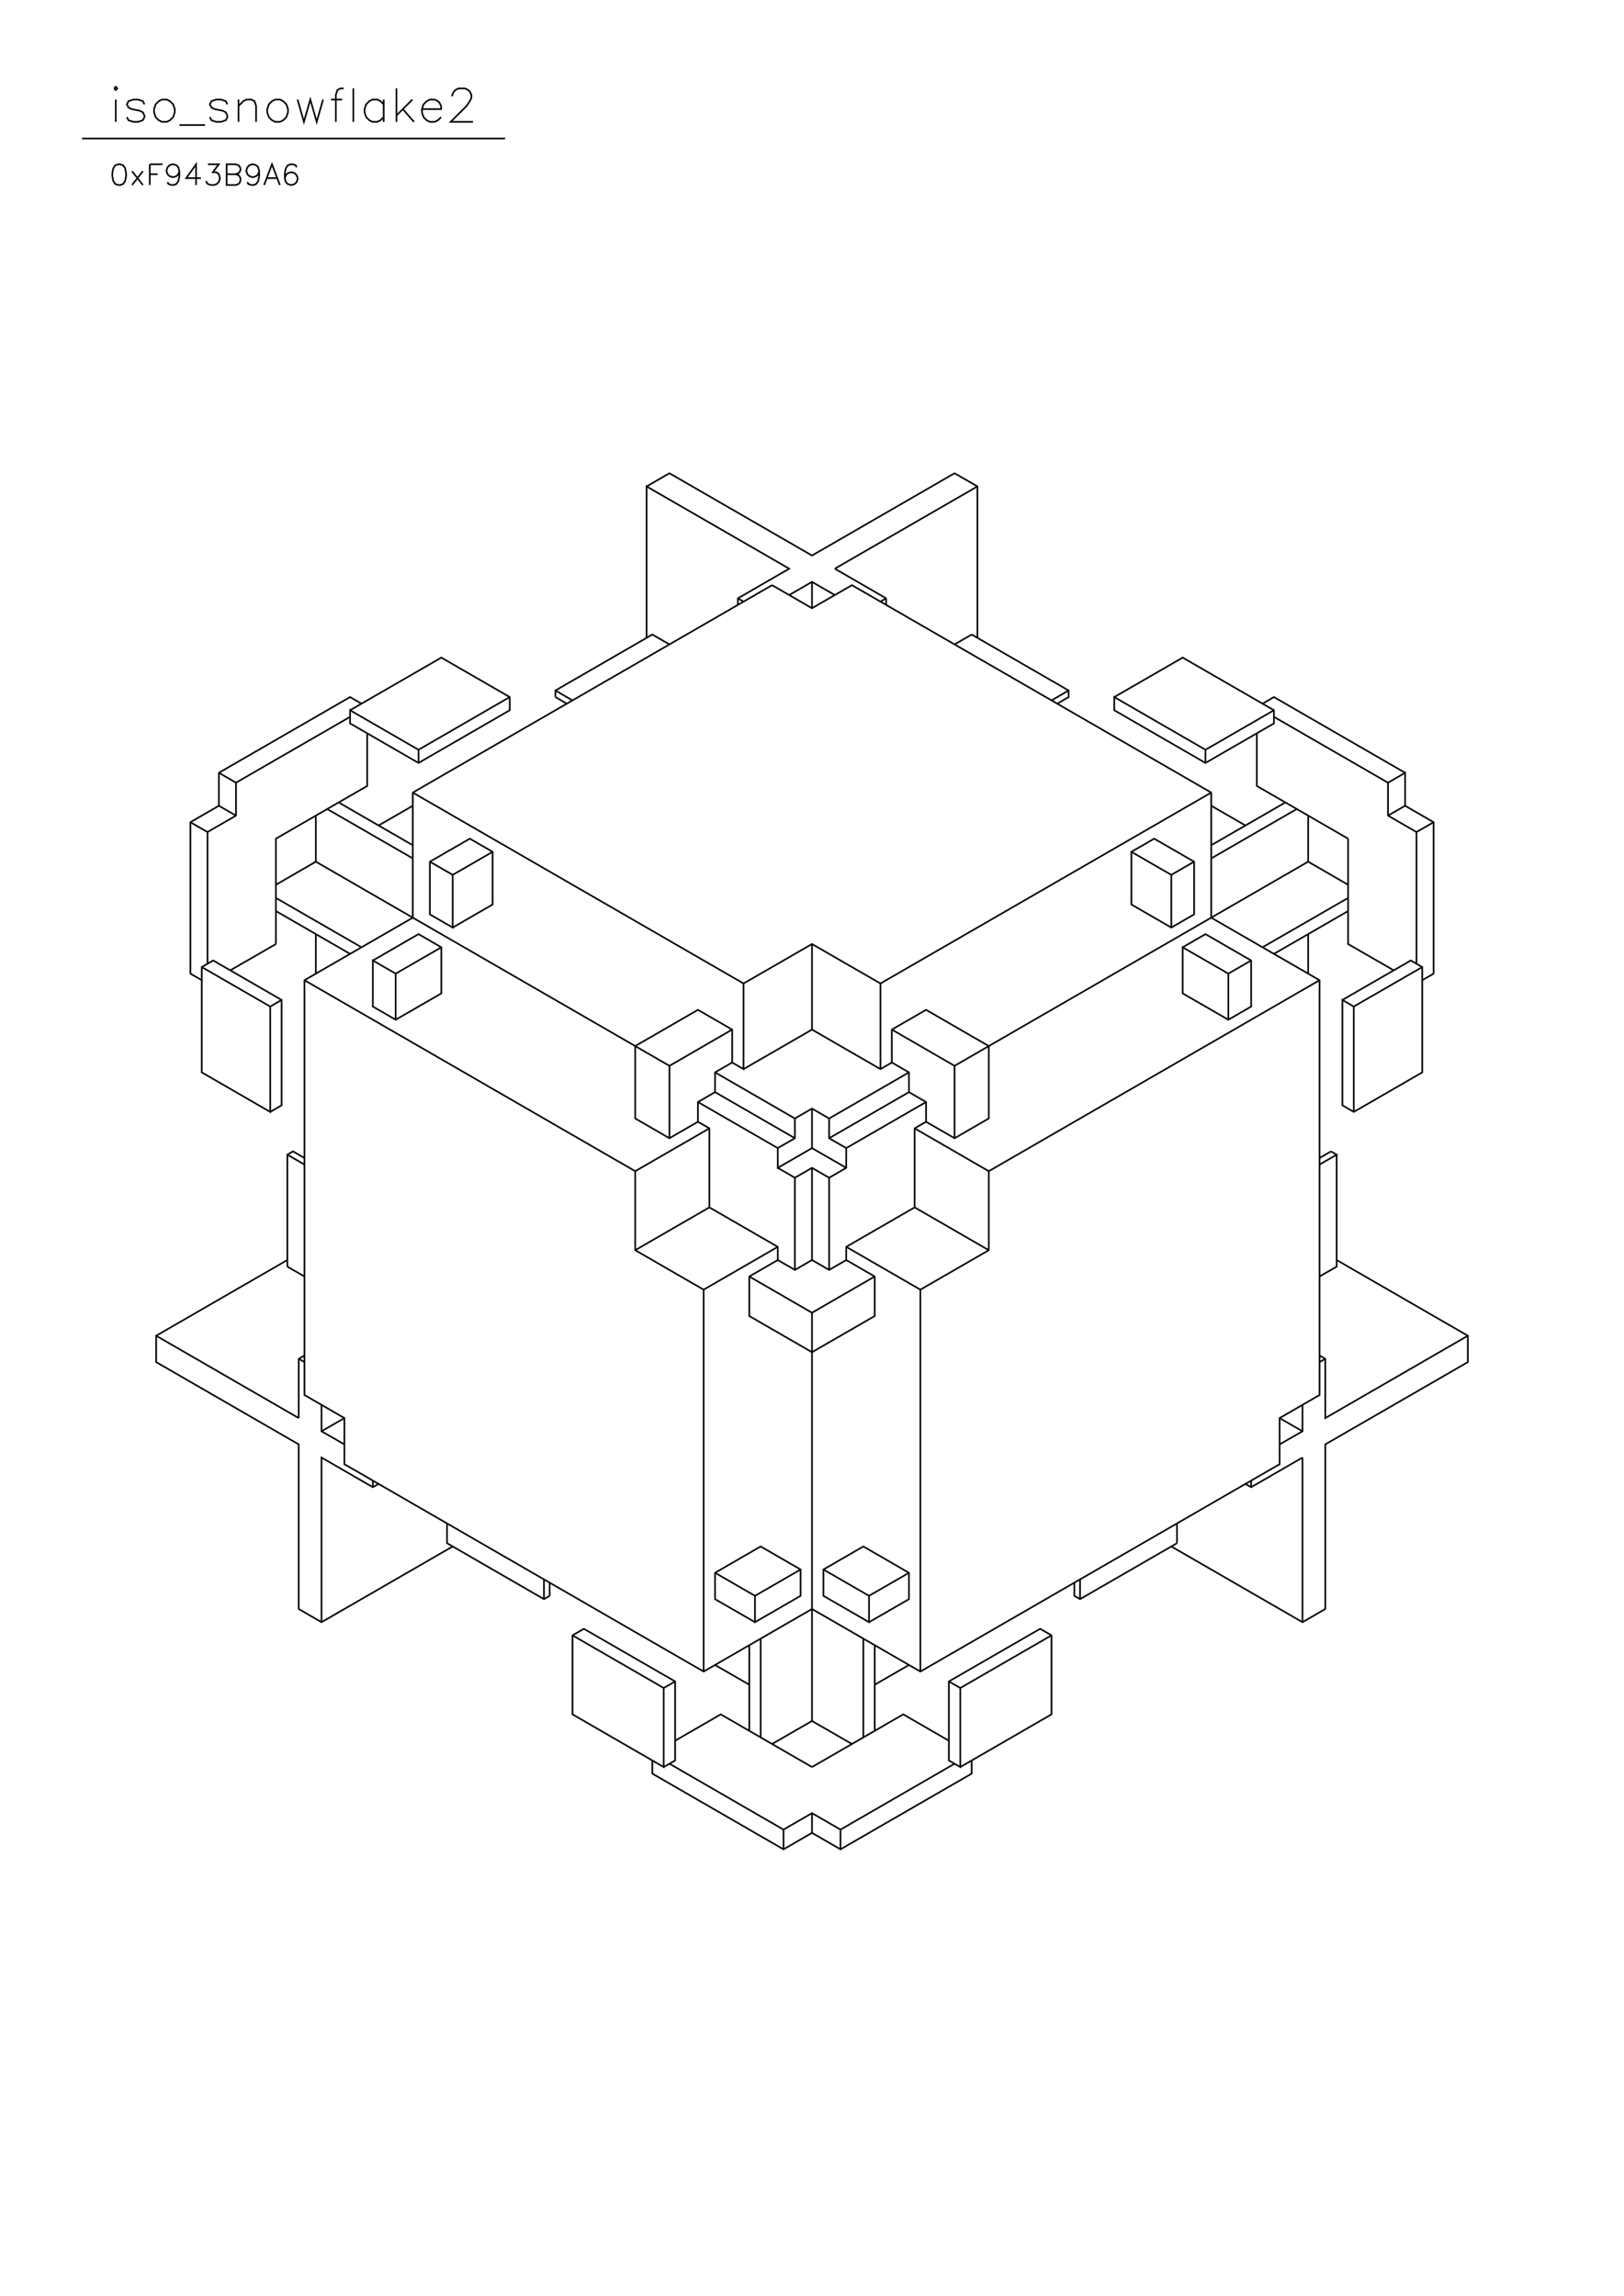 <?xml version="1.0" standalone="no"?>
<svg width="29.7cm" height="42cm" version="1.1" xmlns="http://www.w3.org/2000/svg" viewBox="0.0 0.0 29.7 42">
<path d="M11.825 8.897L12.243 8.656L14.85 10.161L17.457 8.656L17.875 8.897L17.875 11.667" stroke-width="0.03" stroke="#000000" fill="none"/>
<path d="M17.77 11.606L17.457 11.787" stroke-width="0.03" stroke="#000000" fill="none"/>
<path d="M17.77 11.606L19.543 12.63L19.543 12.75L19.335 12.871" stroke-width="0.03" stroke="#000000" fill="none"/>
<path d="M19.23 12.811L19.543 12.63" stroke-width="0.03" stroke="#000000" fill="none"/>
<path d="M20.378 12.75L21.629 12.028L23.298 12.991L23.298 13.232L22.046 13.955L20.378 12.991L20.378 12.75L22.046 13.714L23.298 12.991" stroke-width="0.03" stroke="#000000" fill="none"/>
<path d="M23.298 13.112L25.384 14.316L25.697 14.135L25.697 14.738L26.218 15.039L26.218 17.809L26.01 17.929" stroke-width="0.03" stroke="#000000" fill="none"/>
<path d="M26.01 17.688L24.758 18.411L24.55 18.29L24.55 20.217L24.758 20.338L26.01 19.615L26.01 17.688L25.801 17.568L24.55 18.29" stroke-width="0.03" stroke="#000000" fill="none"/>
<path d="M24.758 18.411L24.758 20.338" stroke-width="0.03" stroke="#000000" fill="none"/>
<path d="M24.341 21.06L24.132 21.181" stroke-width="0.03" stroke="#000000" fill="none"/>
<path d="M24.132 21.301L24.445 21.12L24.341 21.06" stroke-width="0.03" stroke="#000000" fill="none"/>
<path d="M24.445 21.12L24.445 23.168L24.132 23.348" stroke-width="0.03" stroke="#000000" fill="none"/>
<path d="M24.445 23.047L26.844 24.432L26.844 24.914L24.237 26.419L24.237 29.43L23.82 29.671L21.421 28.286" stroke-width="0.03" stroke="#000000" fill="none"/>
<path d="M21.525 28.226L19.752 29.25L19.648 29.189L19.648 28.948" stroke-width="0.03" stroke="#000000" fill="none"/>
<path d="M19.752 28.888L19.752 29.25" stroke-width="0.03" stroke="#000000" fill="none"/>
<path d="M19.23 29.912L17.562 30.875L17.562 32.321L17.353 32.2L17.353 30.755L19.022 29.792L19.23 29.912L19.23 31.357L17.562 32.321" stroke-width="0.03" stroke="#000000" fill="none"/>
<path d="M17.457 32.26L15.371 33.465L14.85 33.164L14.329 33.465L12.243 32.26" stroke-width="0.03" stroke="#000000" fill="none"/>
<path d="M12.138 32.321L12.347 32.2L12.347 30.755L10.678 29.792L10.47 29.912L10.47 31.357L12.138 32.321L12.138 30.875L12.347 30.755" stroke-width="0.03" stroke="#000000" fill="none"/>
<path d="M12.138 30.875L10.47 29.912" stroke-width="0.03" stroke="#000000" fill="none"/>
<path d="M10.052 29.189L9.948 29.25L8.175 28.226L8.175 27.865" stroke-width="0.03" stroke="#000000" fill="none"/>
<path d="M8.279 28.286L5.88 29.671L5.463 29.43L5.463 26.419L2.856 24.914L2.856 24.432L5.255 23.047" stroke-width="0.03" stroke="#000000" fill="none"/>
<path d="M5.255 23.168L5.255 21.12L5.359 21.06L5.568 21.181" stroke-width="0.03" stroke="#000000" fill="none"/>
<path d="M5.568 21.301L5.255 21.12" stroke-width="0.03" stroke="#000000" fill="none"/>
<path d="M4.942 20.338L5.15 20.217L5.15 18.29L3.899 17.568L3.69 17.688L3.69 19.615L4.942 20.338L4.942 18.411L3.69 17.688" stroke-width="0.03" stroke="#000000" fill="none"/>
<path d="M3.795 17.628L3.795 15.219L4.316 14.918L4.316 14.316L6.402 13.112" stroke-width="0.03" stroke="#000000" fill="none"/>
<path d="M6.402 12.991L8.071 12.028L9.322 12.75L9.322 12.991L7.654 13.955L6.402 13.232L6.402 12.991L7.654 13.714L9.322 12.75" stroke-width="0.03" stroke="#000000" fill="none"/>
<path d="M10.157 12.75L10.157 12.63L11.93 11.606L12.243 11.787" stroke-width="0.03" stroke="#000000" fill="none"/>
<path d="M11.825 11.667L11.825 8.897L14.433 10.402L13.494 10.944L13.494 11.064" stroke-width="0.03" stroke="#000000" fill="none"/>
<path d="M13.494 10.944L13.598 11.004" stroke-width="0.03" stroke="#000000" fill="none"/>
<path d="M14.12 10.703L7.549 14.497L7.549 16.785L5.568 17.929L5.568 25.516L6.298 25.938L6.298 26.781L12.868 30.574L14.85 29.43L16.832 30.574L23.402 26.781L23.402 25.938L24.132 25.516L24.132 17.929L22.151 16.785L22.151 14.497L15.58 10.703L14.85 11.125L14.12 10.703" stroke-width="0.03" stroke="#000000" fill="none"/>
<path d="M14.433 10.884L14.85 10.643L15.267 10.884" stroke-width="0.03" stroke="#000000" fill="none"/>
<path d="M14.85 10.643L14.85 11.125" stroke-width="0.03" stroke="#000000" fill="none"/>
<path d="M15.267 10.402L17.875 8.897" stroke-width="0.03" stroke="#000000" fill="none"/>
<path d="M16.206 10.944L16.102 11.004" stroke-width="0.03" stroke="#000000" fill="none"/>
<path d="M16.206 10.944L16.206 11.064" stroke-width="0.03" stroke="#000000" fill="none"/>
<path d="M16.206 10.944L15.267 10.402" stroke-width="0.03" stroke="#000000" fill="none"/>
<path d="M10.47 12.811L10.157 12.63" stroke-width="0.03" stroke="#000000" fill="none"/>
<path d="M10.157 12.75L10.365 12.871" stroke-width="0.03" stroke="#000000" fill="none"/>
<path d="M7.654 13.714L7.654 13.955" stroke-width="0.03" stroke="#000000" fill="none"/>
<path d="M7.549 14.497L13.598 17.989L13.598 19.555L13.39 19.434L13.077 19.615L13.077 19.976L12.764 20.157L12.764 20.518L12.973 20.639L12.973 22.084L14.224 22.806L14.224 23.047L13.703 23.348L13.703 24.071L14.85 24.733L15.997 24.071L15.997 23.348L15.476 23.047L15.476 22.806L16.727 22.084L16.727 20.639L16.936 20.518L17.457 20.819L18.083 20.458L18.083 19.133L16.936 18.471L16.31 18.832L16.31 19.434L16.623 19.615L16.623 19.976L16.936 20.157L16.936 20.518" stroke-width="0.03" stroke="#000000" fill="none"/>
<path d="M16.727 20.639L18.083 21.422L18.083 22.867L16.832 23.589L16.832 30.574" stroke-width="0.03" stroke="#000000" fill="none"/>
<path d="M16.623 30.454L15.997 30.815" stroke-width="0.03" stroke="#000000" fill="none"/>
<path d="M15.997 30.093L15.997 31.658" stroke-width="0.03" stroke="#000000" fill="none"/>
<path d="M15.789 31.779L15.789 29.972" stroke-width="0.03" stroke="#000000" fill="none"/>
<path d="M15.893 29.671L16.623 29.25L16.623 28.768L15.789 28.286L15.059 28.708L15.059 29.189L15.893 29.671L15.893 29.189L16.623 28.768" stroke-width="0.03" stroke="#000000" fill="none"/>
<path d="M15.893 29.189L15.059 28.708" stroke-width="0.03" stroke="#000000" fill="none"/>
<path d="M14.641 28.708L13.807 29.189L13.807 29.671L14.641 29.189L14.641 28.708L13.911 28.286L13.077 28.768L13.077 29.25L13.807 29.671" stroke-width="0.03" stroke="#000000" fill="none"/>
<path d="M13.911 29.972L13.911 31.779" stroke-width="0.03" stroke="#000000" fill="none"/>
<path d="M14.12 31.899L14.85 31.478L15.58 31.899" stroke-width="0.03" stroke="#000000" fill="none"/>
<path d="M14.85 32.321L16.519 31.357L17.353 31.839" stroke-width="0.03" stroke="#000000" fill="none"/>
<path d="M17.77 32.2L17.77 32.441L15.371 33.826L14.85 33.525L14.85 33.164" stroke-width="0.03" stroke="#000000" fill="none"/>
<path d="M14.85 33.525L14.329 33.826L11.93 32.441L11.93 32.2" stroke-width="0.03" stroke="#000000" fill="none"/>
<path d="M12.347 31.839L13.181 31.357L14.85 32.321" stroke-width="0.03" stroke="#000000" fill="none"/>
<path d="M14.85 31.478L14.85 24.011L15.997 23.348" stroke-width="0.03" stroke="#000000" fill="none"/>
<path d="M15.476 23.047L15.163 23.228L14.85 23.047L14.537 23.228L14.224 23.047" stroke-width="0.03" stroke="#000000" fill="none"/>
<path d="M14.224 22.806L12.868 23.589L12.868 30.574" stroke-width="0.03" stroke="#000000" fill="none"/>
<path d="M13.077 30.454L13.703 30.815" stroke-width="0.03" stroke="#000000" fill="none"/>
<path d="M13.703 30.093L13.703 31.658" stroke-width="0.03" stroke="#000000" fill="none"/>
<path d="M14.329 33.465L14.329 33.826" stroke-width="0.03" stroke="#000000" fill="none"/>
<path d="M15.371 33.826L15.371 33.465" stroke-width="0.03" stroke="#000000" fill="none"/>
<path d="M17.353 30.755L17.562 30.875" stroke-width="0.03" stroke="#000000" fill="none"/>
<path d="M13.807 29.189L13.077 28.768" stroke-width="0.03" stroke="#000000" fill="none"/>
<path d="M10.052 28.948L10.052 29.189" stroke-width="0.03" stroke="#000000" fill="none"/>
<path d="M9.948 29.25L9.948 28.888" stroke-width="0.03" stroke="#000000" fill="none"/>
<path d="M6.923 27.142L6.819 27.202L5.88 26.66L5.88 29.671" stroke-width="0.03" stroke="#000000" fill="none"/>
<path d="M6.819 27.202L6.819 27.082" stroke-width="0.03" stroke="#000000" fill="none"/>
<path d="M6.298 26.419L5.88 26.179L5.88 25.697" stroke-width="0.03" stroke="#000000" fill="none"/>
<path d="M6.298 25.938L5.88 26.179" stroke-width="0.03" stroke="#000000" fill="none"/>
<path d="M5.463 25.938L5.463 24.854L5.568 24.794" stroke-width="0.03" stroke="#000000" fill="none"/>
<path d="M5.568 24.914L5.463 24.854" stroke-width="0.03" stroke="#000000" fill="none"/>
<path d="M5.463 25.938L2.856 24.432" stroke-width="0.03" stroke="#000000" fill="none"/>
<path d="M5.255 23.168L5.568 23.348" stroke-width="0.03" stroke="#000000" fill="none"/>
<path d="M4.942 18.411L5.15 18.29" stroke-width="0.03" stroke="#000000" fill="none"/>
<path d="M5.568 17.929L11.617 21.422L11.617 22.867L12.868 23.589" stroke-width="0.03" stroke="#000000" fill="none"/>
<path d="M13.703 23.348L14.85 24.011" stroke-width="0.03" stroke="#000000" fill="none"/>
<path d="M14.537 23.228L14.537 21.542L14.85 21.361L15.163 21.542L15.476 21.361L15.476 21L15.163 20.819L15.163 20.458L14.85 20.277L14.537 20.458L13.077 19.615" stroke-width="0.03" stroke="#000000" fill="none"/>
<path d="M13.39 19.434L13.39 18.832L12.764 18.471L11.617 19.133L11.617 20.458L12.243 20.819L12.764 20.518" stroke-width="0.03" stroke="#000000" fill="none"/>
<path d="M12.973 20.639L11.617 21.422" stroke-width="0.03" stroke="#000000" fill="none"/>
<path d="M12.243 20.819L12.243 19.495L13.39 18.832" stroke-width="0.03" stroke="#000000" fill="none"/>
<path d="M13.598 19.555L14.85 18.832L16.102 19.555L16.31 19.434" stroke-width="0.03" stroke="#000000" fill="none"/>
<path d="M16.102 19.555L16.102 17.989L14.85 17.267L13.598 17.989" stroke-width="0.03" stroke="#000000" fill="none"/>
<path d="M14.85 17.267L14.85 18.832" stroke-width="0.03" stroke="#000000" fill="none"/>
<path d="M14.85 20.277L14.85 21L14.224 21.361L14.224 21L14.537 20.819L14.537 20.458" stroke-width="0.03" stroke="#000000" fill="none"/>
<path d="M14.537 20.819L13.077 19.976" stroke-width="0.03" stroke="#000000" fill="none"/>
<path d="M12.764 20.157L14.224 21" stroke-width="0.03" stroke="#000000" fill="none"/>
<path d="M14.224 21.361L14.537 21.542" stroke-width="0.03" stroke="#000000" fill="none"/>
<path d="M14.85 21.361L14.85 23.047" stroke-width="0.03" stroke="#000000" fill="none"/>
<path d="M15.163 23.228L15.163 21.542" stroke-width="0.03" stroke="#000000" fill="none"/>
<path d="M15.476 21.361L14.85 21" stroke-width="0.03" stroke="#000000" fill="none"/>
<path d="M15.163 20.819L16.623 19.976" stroke-width="0.03" stroke="#000000" fill="none"/>
<path d="M16.623 19.615L15.163 20.458" stroke-width="0.03" stroke="#000000" fill="none"/>
<path d="M15.476 21L16.936 20.157" stroke-width="0.03" stroke="#000000" fill="none"/>
<path d="M17.457 20.819L17.457 19.495L16.31 18.832" stroke-width="0.03" stroke="#000000" fill="none"/>
<path d="M16.102 17.989L22.151 14.497" stroke-width="0.03" stroke="#000000" fill="none"/>
<path d="M22.151 14.738L22.777 15.099" stroke-width="0.03" stroke="#000000" fill="none"/>
<path d="M22.151 15.46L23.507 14.677" stroke-width="0.03" stroke="#000000" fill="none"/>
<path d="M23.715 14.798L22.151 15.701" stroke-width="0.03" stroke="#000000" fill="none"/>
<path d="M21.838 15.761L21.421 16.002L20.691 15.581L21.108 15.34L21.838 15.761L21.838 16.725L21.421 16.966L20.691 16.544L20.691 15.581" stroke-width="0.03" stroke="#000000" fill="none"/>
<path d="M21.421 16.002L21.421 16.966" stroke-width="0.03" stroke="#000000" fill="none"/>
<path d="M21.629 17.327L22.046 17.086L22.881 17.568L22.881 18.411L22.464 18.652L21.629 18.17L21.629 17.327L22.464 17.809L22.881 17.568" stroke-width="0.03" stroke="#000000" fill="none"/>
<path d="M23.089 17.327L24.654 16.424" stroke-width="0.03" stroke="#000000" fill="none"/>
<path d="M24.654 16.664L23.298 17.447" stroke-width="0.03" stroke="#000000" fill="none"/>
<path d="M23.924 17.086L23.924 17.809" stroke-width="0.03" stroke="#000000" fill="none"/>
<path d="M24.132 17.929L18.083 21.422" stroke-width="0.03" stroke="#000000" fill="none"/>
<path d="M18.083 22.867L16.727 22.084" stroke-width="0.03" stroke="#000000" fill="none"/>
<path d="M15.476 22.806L16.832 23.589" stroke-width="0.03" stroke="#000000" fill="none"/>
<path d="M12.973 22.084L11.617 22.867" stroke-width="0.03" stroke="#000000" fill="none"/>
<path d="M12.243 19.495L5.776 15.761L5.046 16.183" stroke-width="0.03" stroke="#000000" fill="none"/>
<path d="M5.046 16.424L6.611 17.327" stroke-width="0.03" stroke="#000000" fill="none"/>
<path d="M6.402 17.447L5.046 16.664" stroke-width="0.03" stroke="#000000" fill="none"/>
<path d="M5.046 17.267L4.212 17.748" stroke-width="0.03" stroke="#000000" fill="none"/>
<path d="M3.69 17.929L3.482 17.809L3.482 15.039L4.003 14.738L4.003 14.135L6.402 12.75L6.611 12.871" stroke-width="0.03" stroke="#000000" fill="none"/>
<path d="M6.715 13.413L6.715 14.376L5.046 15.34L5.046 17.267" stroke-width="0.03" stroke="#000000" fill="none"/>
<path d="M5.776 17.086L5.776 17.809" stroke-width="0.03" stroke="#000000" fill="none"/>
<path d="M6.819 17.568L7.654 17.086L8.071 17.327L8.071 18.17L7.236 18.652L6.819 18.411L6.819 17.568L7.236 17.809L8.071 17.327" stroke-width="0.03" stroke="#000000" fill="none"/>
<path d="M8.279 16.966L9.009 16.544L9.009 15.581L8.592 15.34L7.862 15.761L7.862 16.725L8.279 16.966L8.279 16.002L9.009 15.581" stroke-width="0.03" stroke="#000000" fill="none"/>
<path d="M8.279 16.002L7.862 15.761" stroke-width="0.03" stroke="#000000" fill="none"/>
<path d="M7.549 15.701L5.985 14.798" stroke-width="0.03" stroke="#000000" fill="none"/>
<path d="M5.776 14.918L5.776 15.761" stroke-width="0.03" stroke="#000000" fill="none"/>
<path d="M6.193 14.677L7.549 15.46" stroke-width="0.03" stroke="#000000" fill="none"/>
<path d="M7.549 14.738L6.923 15.099" stroke-width="0.03" stroke="#000000" fill="none"/>
<path d="M4.316 14.918L4.003 14.738" stroke-width="0.03" stroke="#000000" fill="none"/>
<path d="M3.795 15.219L3.482 15.039" stroke-width="0.03" stroke="#000000" fill="none"/>
<path d="M4.003 14.135L4.316 14.316" stroke-width="0.03" stroke="#000000" fill="none"/>
<path d="M7.236 17.809L7.236 18.652" stroke-width="0.03" stroke="#000000" fill="none"/>
<path d="M17.457 19.495L23.924 15.761L24.654 16.183" stroke-width="0.03" stroke="#000000" fill="none"/>
<path d="M23.924 15.761L23.924 14.918" stroke-width="0.03" stroke="#000000" fill="none"/>
<path d="M24.654 15.34L24.654 17.267L25.488 17.748" stroke-width="0.03" stroke="#000000" fill="none"/>
<path d="M25.905 17.628L25.905 15.219L26.218 15.039" stroke-width="0.03" stroke="#000000" fill="none"/>
<path d="M25.905 15.219L25.384 14.918L25.384 14.316" stroke-width="0.03" stroke="#000000" fill="none"/>
<path d="M25.697 14.135L23.298 12.75L23.089 12.871" stroke-width="0.03" stroke="#000000" fill="none"/>
<path d="M22.985 13.413L22.985 14.376L24.654 15.34" stroke-width="0.03" stroke="#000000" fill="none"/>
<path d="M25.384 14.918L25.697 14.738" stroke-width="0.03" stroke="#000000" fill="none"/>
<path d="M22.046 13.955L22.046 13.714" stroke-width="0.03" stroke="#000000" fill="none"/>
<path d="M22.464 17.809L22.464 18.652" stroke-width="0.03" stroke="#000000" fill="none"/>
<path d="M24.132 24.794L24.237 24.854L24.237 25.938L26.844 24.432" stroke-width="0.03" stroke="#000000" fill="none"/>
<path d="M24.237 24.854L24.132 24.914" stroke-width="0.03" stroke="#000000" fill="none"/>
<path d="M23.82 25.697L23.82 26.179L23.402 26.419" stroke-width="0.03" stroke="#000000" fill="none"/>
<path d="M23.82 26.66L22.881 27.202L22.777 27.142" stroke-width="0.03" stroke="#000000" fill="none"/>
<path d="M22.881 27.082L22.881 27.202" stroke-width="0.03" stroke="#000000" fill="none"/>
<path d="M23.82 26.66L23.82 29.671" stroke-width="0.03" stroke="#000000" fill="none"/>
<path d="M21.525 28.226L21.525 27.865" stroke-width="0.03" stroke="#000000" fill="none"/>
<path d="M23.402 25.938L23.82 26.179" stroke-width="0.03" stroke="#000000" fill="none"/>
<path d="M9.237 2.533L1.5 2.533" stroke-width="0.03" stroke="#000000" fill="none"/>
<path d="M2.117 2.229L2.117 1.821" stroke-width="0.03" stroke="#000000" fill="none"/>
<path d="M2.087 1.617L2.117 1.646L2.146 1.617L2.117 1.587L2.087 1.617" stroke-width="0.03" stroke="#000000" fill="none"/>
<path d="M2.321 2.142L2.35 2.2L2.438 2.229L2.525 2.229L2.612 2.2L2.642 2.142L2.642 2.112L2.612 2.054L2.554 2.025L2.408 1.996L2.35 1.967L2.321 1.908L2.35 1.85L2.438 1.821L2.525 1.821L2.612 1.85L2.642 1.908" stroke-width="0.03" stroke="#000000" fill="none"/>
<path d="M2.962 1.821L2.904 1.85L2.846 1.908L2.817 1.996L2.817 2.054L2.846 2.142L2.904 2.2L2.962 2.229L3.05 2.229L3.108 2.2L3.167 2.142L3.196 2.054L3.196 1.996L3.167 1.908L3.108 1.85L3.05 1.821L2.962 1.821" stroke-width="0.03" stroke="#000000" fill="none"/>
<path d="M3.283 2.287L3.75 2.287" stroke-width="0.03" stroke="#000000" fill="none"/>
<path d="M3.837 2.142L3.867 2.2L3.954 2.229L4.042 2.229L4.129 2.2L4.158 2.142L4.158 2.112L4.129 2.054L4.071 2.025L3.925 1.996L3.867 1.967L3.837 1.908L3.867 1.85L3.954 1.821L4.042 1.821L4.129 1.85L4.158 1.908" stroke-width="0.03" stroke="#000000" fill="none"/>
<path d="M4.362 1.938L4.45 1.85L4.508 1.821L4.596 1.821L4.654 1.85L4.683 1.938L4.683 2.229" stroke-width="0.03" stroke="#000000" fill="none"/>
<path d="M4.362 2.229L4.362 1.821" stroke-width="0.03" stroke="#000000" fill="none"/>
<path d="M5.033 1.821L4.975 1.85L4.917 1.908L4.887 1.996L4.887 2.054L4.917 2.142L4.975 2.2L5.033 2.229L5.121 2.229L5.179 2.2L5.237 2.142L5.267 2.054L5.267 1.996L5.237 1.908L5.179 1.85L5.121 1.821L5.033 1.821" stroke-width="0.03" stroke="#000000" fill="none"/>
<path d="M5.442 1.821L5.558 2.229L5.675 1.821L5.792 2.229L5.908 1.821" stroke-width="0.03" stroke="#000000" fill="none"/>
<path d="M6.054 1.821L6.258 1.821" stroke-width="0.03" stroke="#000000" fill="none"/>
<path d="M6.287 1.617L6.229 1.617L6.171 1.646L6.142 1.733L6.142 2.229" stroke-width="0.03" stroke="#000000" fill="none"/>
<path d="M6.462 2.229L6.462 1.617" stroke-width="0.03" stroke="#000000" fill="none"/>
<path d="M7.017 1.821L7.017 2.229" stroke-width="0.03" stroke="#000000" fill="none"/>
<path d="M7.017 2.142L6.958 2.2L6.9 2.229L6.812 2.229L6.754 2.2L6.696 2.142L6.667 2.054L6.667 1.996L6.696 1.908L6.754 1.85L6.812 1.821L6.9 1.821L6.958 1.85L7.017 1.908" stroke-width="0.03" stroke="#000000" fill="none"/>
<path d="M7.25 2.112L7.542 1.821" stroke-width="0.03" stroke="#000000" fill="none"/>
<path d="M7.367 1.996L7.571 2.229" stroke-width="0.03" stroke="#000000" fill="none"/>
<path d="M7.717 1.996L8.067 1.996L8.067 1.938L8.037 1.879L8.008 1.85L7.95 1.821L7.862 1.821L7.804 1.85L7.746 1.908L7.717 1.996L7.717 2.054L7.746 2.142L7.804 2.2L7.862 2.229L7.95 2.229L8.008 2.2L8.067 2.142" stroke-width="0.03" stroke="#000000" fill="none"/>
<path d="M8.271 1.762L8.271 1.733L8.3 1.675L8.329 1.646L8.387 1.617L8.504 1.617L8.562 1.646L8.592 1.675L8.621 1.733L8.621 1.792L8.592 1.85L8.533 1.938L8.242 2.229L8.65 2.229" stroke-width="0.03" stroke="#000000" fill="none"/>
<path d="M7.25 2.229L7.25 1.617" stroke-width="0.03" stroke="#000000" fill="none"/>
<path d="M5.425 3.06L5.407 3.023L5.353 3.005L5.317 3.005L5.263 3.023L5.227 3.078L5.209 3.168L5.209 3.258L5.227 3.33L5.263 3.366L5.317 3.384L5.335 3.384L5.389 3.366L5.425 3.33L5.443 3.276L5.443 3.258L5.425 3.204L5.389 3.168L5.335 3.15L5.317 3.15L5.263 3.168L5.227 3.204L5.209 3.258" stroke-width="0.03" stroke="#000000" fill="none"/>
<path d="M5.064 3.258L4.884 3.258" stroke-width="0.03" stroke="#000000" fill="none"/>
<path d="M4.83 3.384L4.974 3.005L5.118 3.384" stroke-width="0.03" stroke="#000000" fill="none"/>
<path d="M4.74 3.132L4.722 3.186L4.686 3.222L4.632 3.24L4.614 3.24L4.56 3.222L4.524 3.186L4.506 3.132L4.506 3.114L4.524 3.06L4.56 3.023L4.614 3.005L4.632 3.005L4.686 3.023L4.722 3.06L4.74 3.132L4.74 3.222L4.722 3.312L4.686 3.366L4.632 3.384L4.596 3.384L4.542 3.366L4.524 3.33" stroke-width="0.03" stroke="#000000" fill="none"/>
<path d="M4.307 3.186L4.361 3.168L4.379 3.15L4.397 3.114L4.397 3.078L4.379 3.041L4.361 3.023L4.307 3.005L4.145 3.005L4.145 3.384L4.307 3.384L4.361 3.366L4.379 3.348L4.397 3.312L4.397 3.258L4.379 3.222L4.361 3.204L4.307 3.186L4.145 3.186" stroke-width="0.03" stroke="#000000" fill="none"/>
<path d="M3.803 3.005L4.001 3.005L3.893 3.15L3.947 3.15L3.983 3.168L4.001 3.186L4.019 3.24L4.019 3.276L4.001 3.33L3.965 3.366L3.911 3.384L3.857 3.384L3.803 3.366L3.785 3.348L3.767 3.312" stroke-width="0.03" stroke="#000000" fill="none"/>
<path d="M3.676 3.258L3.406 3.258L3.586 3.005L3.586 3.384" stroke-width="0.03" stroke="#000000" fill="none"/>
<path d="M3.28 3.132L3.262 3.186L3.226 3.222L3.172 3.24L3.154 3.24L3.1 3.222L3.064 3.186L3.046 3.132L3.046 3.114L3.064 3.06L3.1 3.023L3.154 3.005L3.172 3.005L3.226 3.023L3.262 3.06L3.28 3.132L3.28 3.222L3.262 3.312L3.226 3.366L3.172 3.384L3.136 3.384L3.082 3.366L3.064 3.33" stroke-width="0.03" stroke="#000000" fill="none"/>
<path d="M2.883 3.186L2.739 3.186" stroke-width="0.03" stroke="#000000" fill="none"/>
<path d="M2.613 3.132L2.415 3.384" stroke-width="0.03" stroke="#000000" fill="none"/>
<path d="M2.613 3.384L2.415 3.132" stroke-width="0.03" stroke="#000000" fill="none"/>
<path d="M2.162 3.005L2.108 3.023L2.072 3.078L2.054 3.168L2.054 3.222L2.072 3.312L2.108 3.366L2.162 3.384L2.198 3.384L2.252 3.366L2.288 3.312L2.306 3.222L2.306 3.168L2.288 3.078L2.252 3.023L2.198 3.005L2.162 3.005" stroke-width="0.03" stroke="#000000" fill="none"/>
<path d="M2.739 3.005L2.739 3.384" stroke-width="0.03" stroke="#000000" fill="none"/>
<path d="M2.739 3.005L2.973 3.005" stroke-width="0.03" stroke="#000000" fill="none"/>
</svg>
